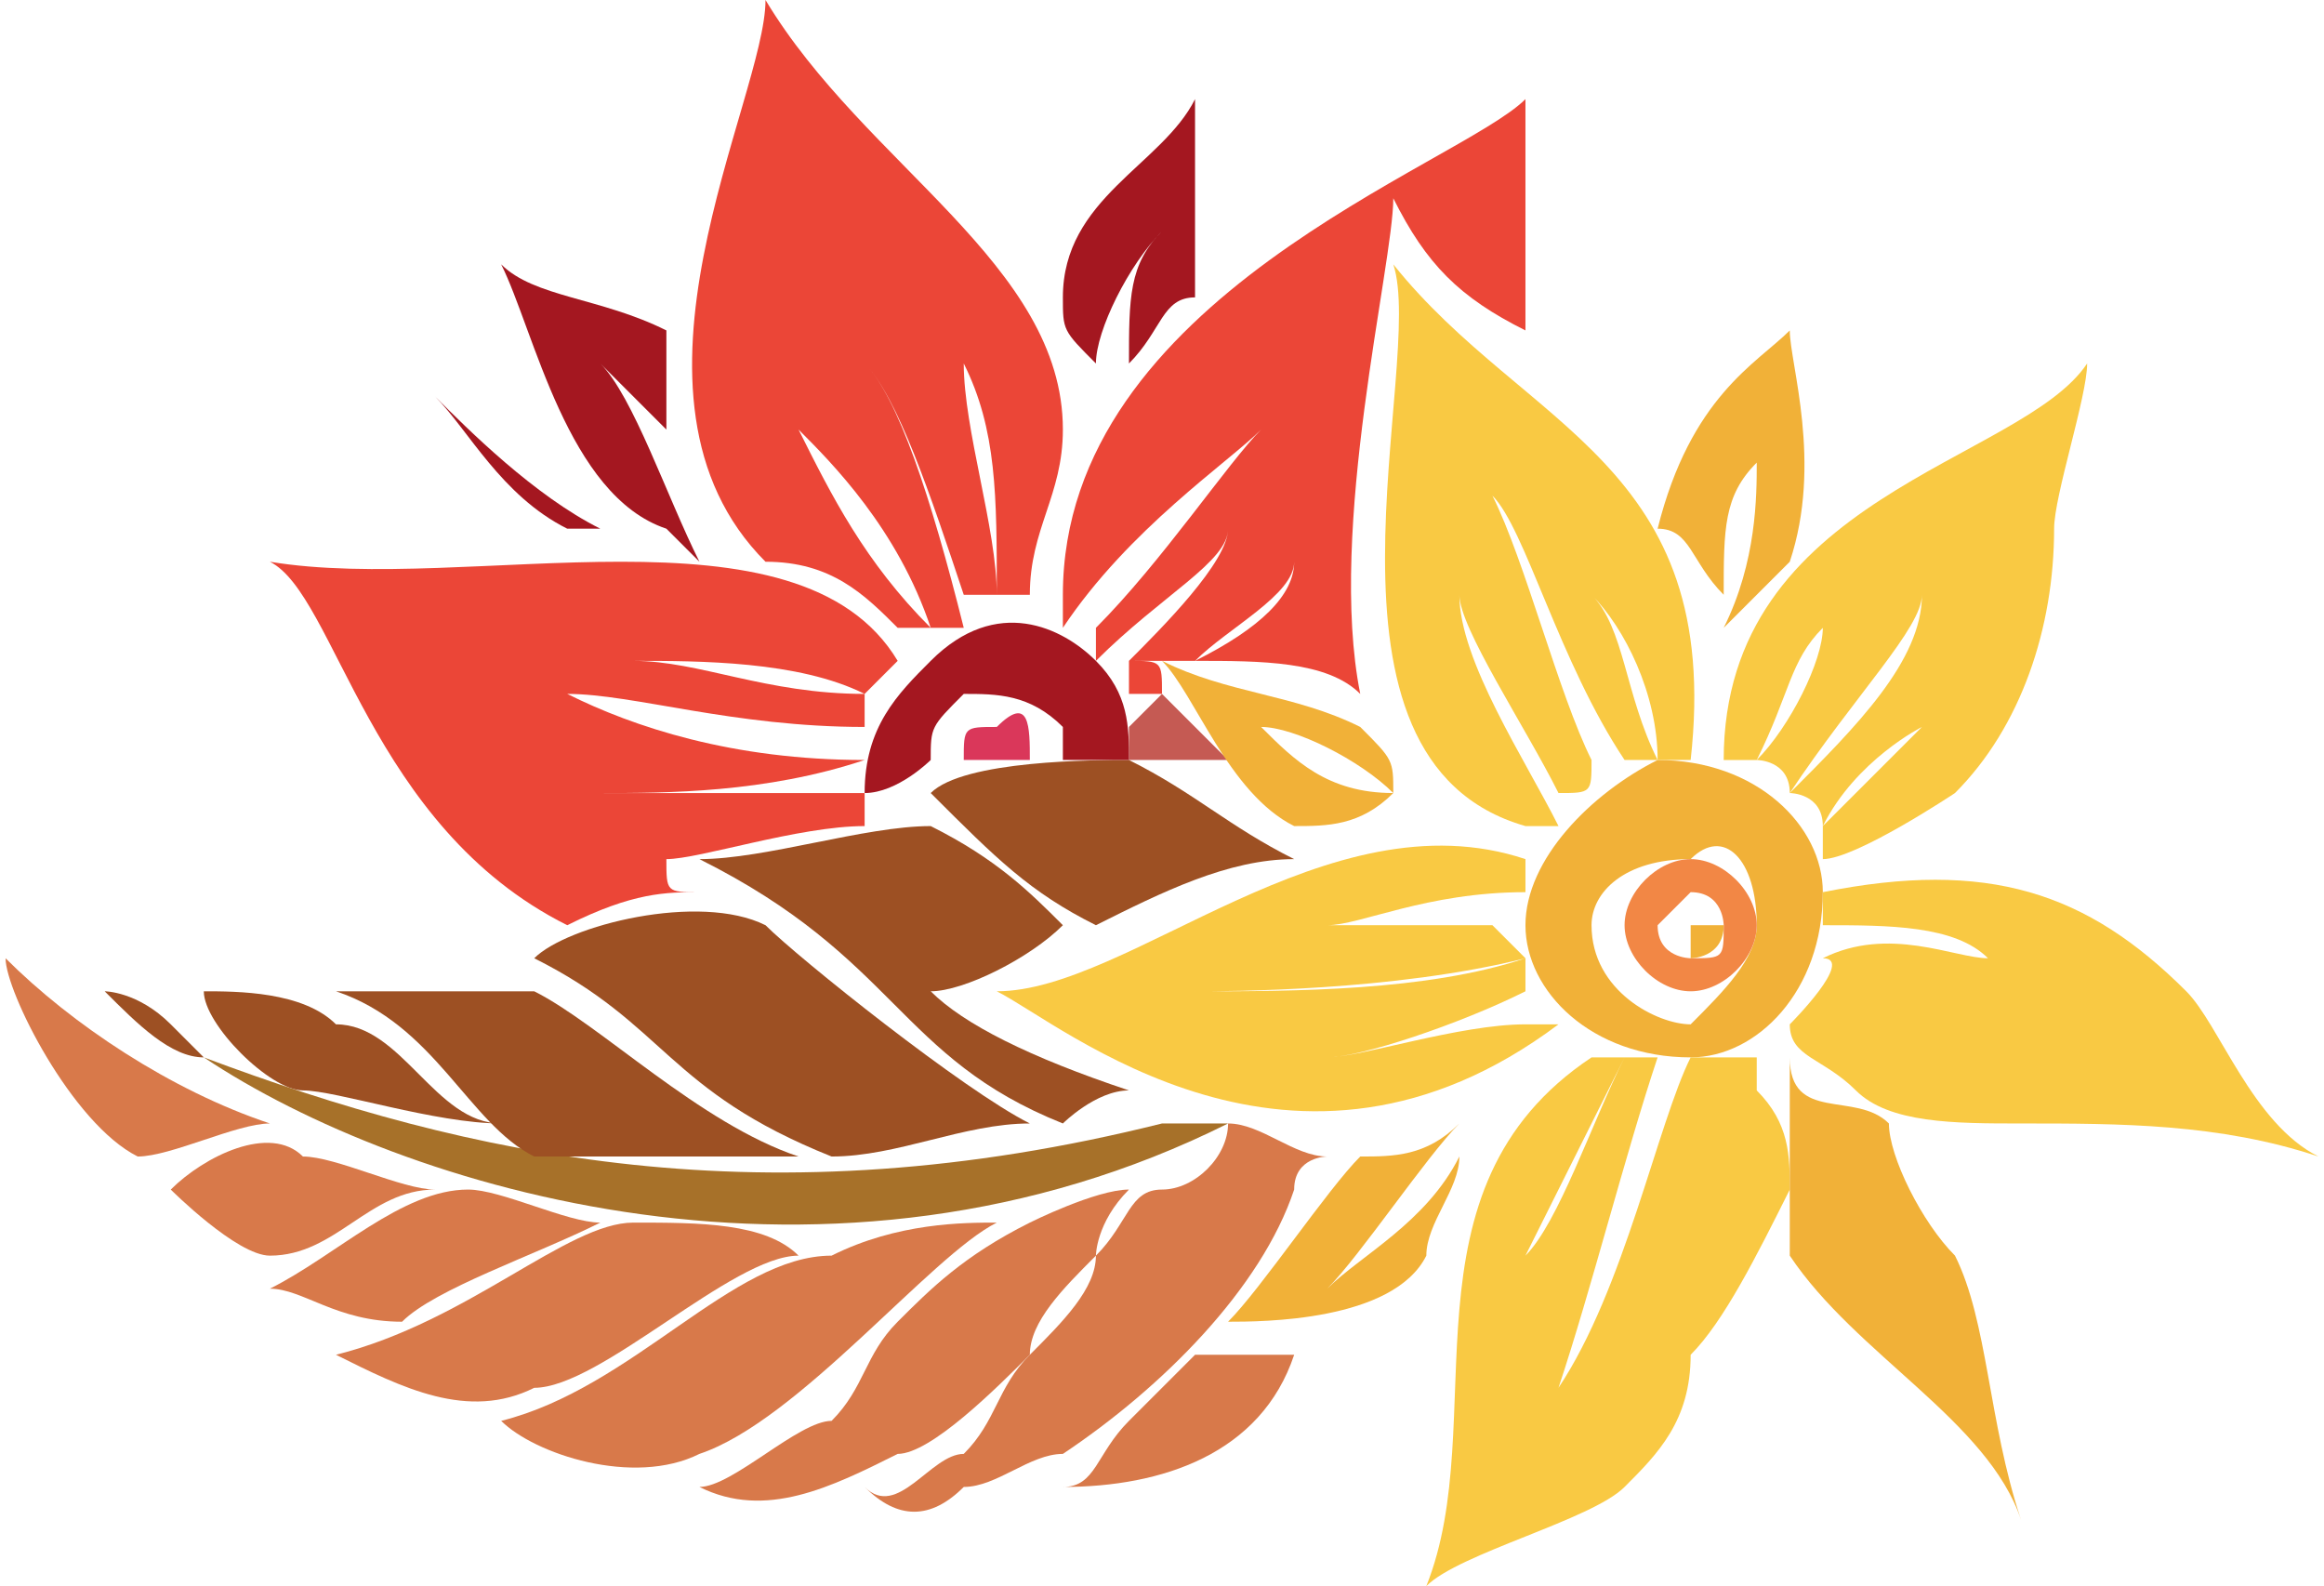 <?xml version="1.0" encoding="UTF-8"?>
<!DOCTYPE svg PUBLIC "-//W3C//DTD SVG 1.1//EN" "http://www.w3.org/Graphics/SVG/1.1/DTD/svg11.dtd">
<!-- Creator: CorelDRAW X7 -->
<svg xmlns="http://www.w3.org/2000/svg" xml:space="preserve" width="0.444in" height="0.303in" version="1.1" style="shape-rendering:geometricPrecision; text-rendering:geometricPrecision; image-rendering:optimizeQuality; fill-rule:evenodd; clip-rule:evenodd"
viewBox="0 0 70 48"
 xmlns:xlink="http://www.w3.org/1999/xlink">
 <defs>
  <style type="text/css">
   <![CDATA[
    .fil6 {fill:#9D5023}
    .fil8 {fill:#A41720}
    .fil5 {fill:#A77129}
    .fil3 {fill:#C55A53}
    .fil7 {fill:#D8794A}
    .fil9 {fill:#DA375A}
    .fil4 {fill:#EB4637}
    .fil0 {fill:#F1B138}
    .fil1 {fill:#F28745}
    .fil2 {fill:#F9C943}
   ]]>
  </style>
 </defs>
 <g id="__x0023_Layer_x0020_1">

  <g id="_145756886064">
   <path class="fil0" d="M46 28c0,-2 2,-4 4,-5 3,0 5,2 5,4 0,3 -2,5 -4,5 -3,0 -5,-2 -5,-4zm2 0l0 0c0,-1 1,-2 3,-2 1,-1 2,0 2,2 0,1 -1,2 -2,3 -1,0 -3,-1 -3,-3z"/>
   <path class="fil1" d="M49 28c0,-1 1,-2 2,-2 1,0 2,1 2,2 0,1 -1,2 -2,2 -1,0 -2,-1 -2,-2zm1 0l0 0c0,0 1,-1 1,-1 1,0 1,1 1,1 0,1 0,1 -1,1 0,0 -1,0 -1,-1z"/>
   <path class="fil0" d="M51 28c0,0 0,0 0,0 0,0 1,0 1,0 0,1 -1,1 -1,1 0,0 0,0 0,-1z"/>
   <path class="fil2" d="M47 31c-8,6 -15,0 -17,-1 4,0 10,-6 16,-4 0,0 0,1 0,1 -3,0 -5,1 -6,1 1,0 3,0 5,0 0,0 0,0 1,1 -4,1 -9,1 -10,1 3,0 7,0 10,-1 0,1 0,1 0,1 -2,1 -5,2 -6,2 1,0 4,-1 6,-1 1,0 1,0 1,0z"/>
   <path class="fil2" d="M46 25c-7,-2 -3,-14 -4,-17 4,5 10,6 9,15 0,0 0,0 -1,0 0,-2 -1,-4 -2,-5 1,1 1,3 2,5 -1,0 -1,0 -1,0 -2,-3 -3,-7 -4,-8 1,2 2,6 3,8 0,1 0,1 -1,1 -1,-2 -3,-5 -3,-6 0,2 2,5 3,7 0,0 -1,0 -1,0z"/>
   <path class="fil2" d="M55 27c5,-1 8,0 11,3 1,1 2,4 4,5 -3,-1 -6,-1 -9,-1 -2,0 -4,0 -5,-1 -1,-1 -2,-1 -2,-2 0,0 2,-2 1,-2 2,-1 4,0 5,0 -1,-1 -3,-1 -5,-1 0,-1 0,-1 0,-1z"/>
   <path class="fil2" d="M55 26c1,0 4,-2 4,-2 2,-2 3,-5 3,-8 0,-1 1,-4 1,-5 -2,3 -11,4 -11,12 0,0 0,0 1,0 1,-2 1,-3 2,-4 0,1 -1,3 -2,4 0,0 1,0 1,1 2,-3 4,-5 4,-6 0,2 -2,4 -4,6 0,0 1,0 1,1 1,-2 3,-3 3,-3 0,0 -3,3 -3,3 0,1 0,1 0,1z"/>
   <path class="fil2" d="M53 32c0,0 0,1 0,1 1,1 1,2 1,3 -1,2 -2,4 -3,5 0,2 -1,3 -2,4 -1,1 -5,2 -6,3 2,-5 -1,-12 5,-16 0,0 0,0 1,0 -1,2 -2,4 -3,6 1,-1 2,-4 3,-6 0,0 1,0 1,0 -1,3 -2,7 -3,10 2,-3 3,-8 4,-10 1,0 1,0 2,0z"/>
   <path class="fil3" d="M35 21c1,1 1,1 2,2 -1,0 -2,0 -3,0 0,-1 0,-1 0,-1 1,-1 1,-1 1,-1z"/>
   <path class="fil4" d="M46 10c0,-2 0,-5 0,-7 -2,2 -14,6 -14,15 0,1 0,1 0,1 2,-3 5,-5 6,-6 -1,1 -3,4 -5,6 0,0 0,1 0,1 2,-2 4,-3 4,-4 0,1 -2,3 -3,4 0,0 0,1 0,1 0,0 1,0 1,0 0,-1 0,-1 -1,-1 1,0 1,0 2,0 1,-1 3,-2 3,-3 0,1 -1,2 -3,3 2,0 4,0 5,1 -1,-5 1,-13 1,-15 1,2 2,3 4,4z"/>
   <path class="fil0" d="M41 35c-1,1 -3,4 -4,5 1,0 5,0 6,-2 0,-1 1,-2 1,-3 -1,2 -3,3 -4,4 1,-1 3,-4 4,-5 -1,1 -2,1 -3,1z"/>
   <path class="fil0" d="M39 25c-2,-1 -3,-4 -4,-5 2,1 4,1 6,2 1,1 1,1 1,2 -1,-1 -3,-2 -4,-2 1,1 2,2 4,2 -1,1 -2,1 -3,1z"/>
   <path class="fil0" d="M50 16c1,-4 3,-5 4,-6 0,1 1,4 0,7 -1,1 -1,1 -2,2 1,-2 1,-4 1,-5 -1,1 -1,2 -1,4 -1,-1 -1,-2 -2,-2z"/>
   <path class="fil5" d="M37 34c-12,6 -25,2 -31,-2 8,3 17,5 29,2 1,0 1,0 2,0z"/>
   <path class="fil6" d="M16 29c1,-1 5,-2 7,-1 1,1 6,5 8,6 -2,0 -4,1 -6,1 -5,-2 -5,-4 -9,-6z"/>
   <path class="fil6" d="M21 26c2,0 5,-1 7,-1 2,1 3,2 4,3 -1,1 -3,2 -4,2 1,1 3,2 6,3 -1,0 -2,1 -2,1 -5,-2 -5,-5 -11,-8z"/>
   <path class="fil6" d="M28 24c1,-1 5,-1 6,-1 2,1 3,2 5,3 -2,0 -4,1 -6,2 -2,-1 -3,-2 -5,-4z"/>
   <path class="fil6" d="M10 30c2,0 5,0 6,0 2,1 5,4 8,5 -2,0 -6,0 -8,0 -2,-1 -3,-4 -6,-5z"/>
   <path class="fil6" d="M6 30c1,0 3,0 4,1 2,0 3,3 5,3 -2,0 -5,-1 -6,-1 -1,0 -3,-2 -3,-3z"/>
   <path class="fil7" d="M10 41c2,1 4,2 6,1 2,0 6,-4 8,-4 -1,-1 -3,-1 -5,-1 -2,0 -5,3 -9,4z"/>
   <path class="fil7" d="M15 43c1,1 4,2 6,1 3,-1 7,-6 9,-7 -1,0 -3,0 -5,1 -3,0 -6,4 -10,5z"/>
   <path class="fil7" d="M8 39c1,0 2,1 4,1 1,-1 4,-2 6,-3 -1,0 -3,-1 -4,-1 -2,0 -4,2 -6,3z"/>
   <path class="fil7" d="M5 36c0,0 2,2 3,2 2,0 3,-2 5,-2 -1,0 -3,-1 -4,-1 -1,-1 -3,0 -4,1z"/>
   <path class="fil7" d="M21 45c2,1 4,0 6,-1 1,0 3,-2 4,-3 0,-1 1,-2 2,-3 0,0 0,-1 1,-2 -1,0 -3,1 -3,1 -2,1 -3,2 -4,3 -1,1 -1,2 -2,3 -1,0 -3,2 -4,2z"/>
   <path class="fil7" d="M0 29c0,1 2,5 4,6 1,0 3,-1 4,-1 -3,-1 -6,-3 -8,-5z"/>
   <path class="fil6" d="M3 30c0,0 1,0 2,1 0,0 1,1 1,1 -1,0 -2,-1 -3,-2z"/>
   <path class="fil8" d="M26 24c0,-2 1,-3 2,-4 2,-2 4,-1 5,0 1,1 1,2 1,3 0,0 -1,0 -2,0 0,-1 0,-1 0,-1 -1,-1 -2,-1 -3,-1 -1,1 -1,1 -1,2 0,0 -1,1 -2,1z"/>
   <path class="fil9" d="M29 23c0,-1 0,-1 1,-1 1,-1 1,0 1,1 0,0 -1,0 -2,0z"/>
   <path class="fil4" d="M27 20c-3,-5 -13,-2 -19,-3 2,1 3,8 9,11 2,-1 3,-1 4,-1 -1,0 -1,0 -1,-1 1,0 4,-1 6,-1 0,-1 0,-1 0,-1 -3,0 -6,0 -8,0 2,0 5,0 8,-1 0,0 0,0 0,0 -4,0 -7,-1 -9,-2 2,0 5,1 9,1 0,0 0,0 0,-1 -3,0 -5,-1 -7,-1 2,0 5,0 7,1 0,0 1,-1 1,-1z"/>
   <path class="fil8" d="M36 9c0,-2 0,-4 0,-6 -1,2 -4,3 -4,6 0,1 0,1 1,2 0,-1 1,-3 2,-4 -1,1 -1,2 -1,4 1,-1 1,-2 2,-2z"/>
   <path class="fil8" d="M20 10c-2,-1 -4,-1 -5,-2 1,2 2,7 5,8 0,0 1,1 1,1 -1,-2 -2,-5 -3,-6 0,0 1,1 2,2 0,-1 0,-2 0,-3z"/>
   <path class="fil4" d="M32 13c0,-5 -6,-8 -9,-13 0,3 -5,12 0,17 2,0 3,1 4,2 0,0 1,0 1,0 -2,-2 -3,-4 -4,-6 1,1 3,3 4,6 0,0 0,0 1,0 -1,-4 -2,-7 -3,-8 1,1 2,4 3,7 0,0 1,0 1,0 0,-2 -1,-5 -1,-7 1,2 1,4 1,7 1,0 1,0 1,0 0,-2 1,-3 1,-5z"/>
   <path class="fil8" d="M17 16c-2,-1 -3,-3 -4,-4 1,1 3,3 5,4 0,0 -1,0 -1,0z"/>
   <path class="fil0" d="M59 38c-1,-1 -2,-3 -2,-4 -1,-1 -3,0 -3,-2 0,2 0,3 0,4 0,2 0,1 0,2 2,3 6,5 7,8 -1,-3 -1,-6 -2,-8z"/>
   <path class="fil7" d="M39 36c0,-1 1,-1 1,-1 -1,0 -2,-1 -3,-1 0,1 -1,2 -2,2 -1,0 -1,1 -2,2 0,1 -1,2 -2,3 -1,1 -1,2 -2,3 -1,0 -2,2 -3,1 1,1 2,1 3,0 1,0 2,-1 3,-1 3,-2 6,-5 7,-8z"/>
   <path class="fil7" d="M39 41c0,0 -2,0 -3,0 -1,1 -1,1 -2,2 -1,1 -1,2 -2,2 3,0 6,-1 7,-4z"/>
  </g>
 </g>
</svg>
